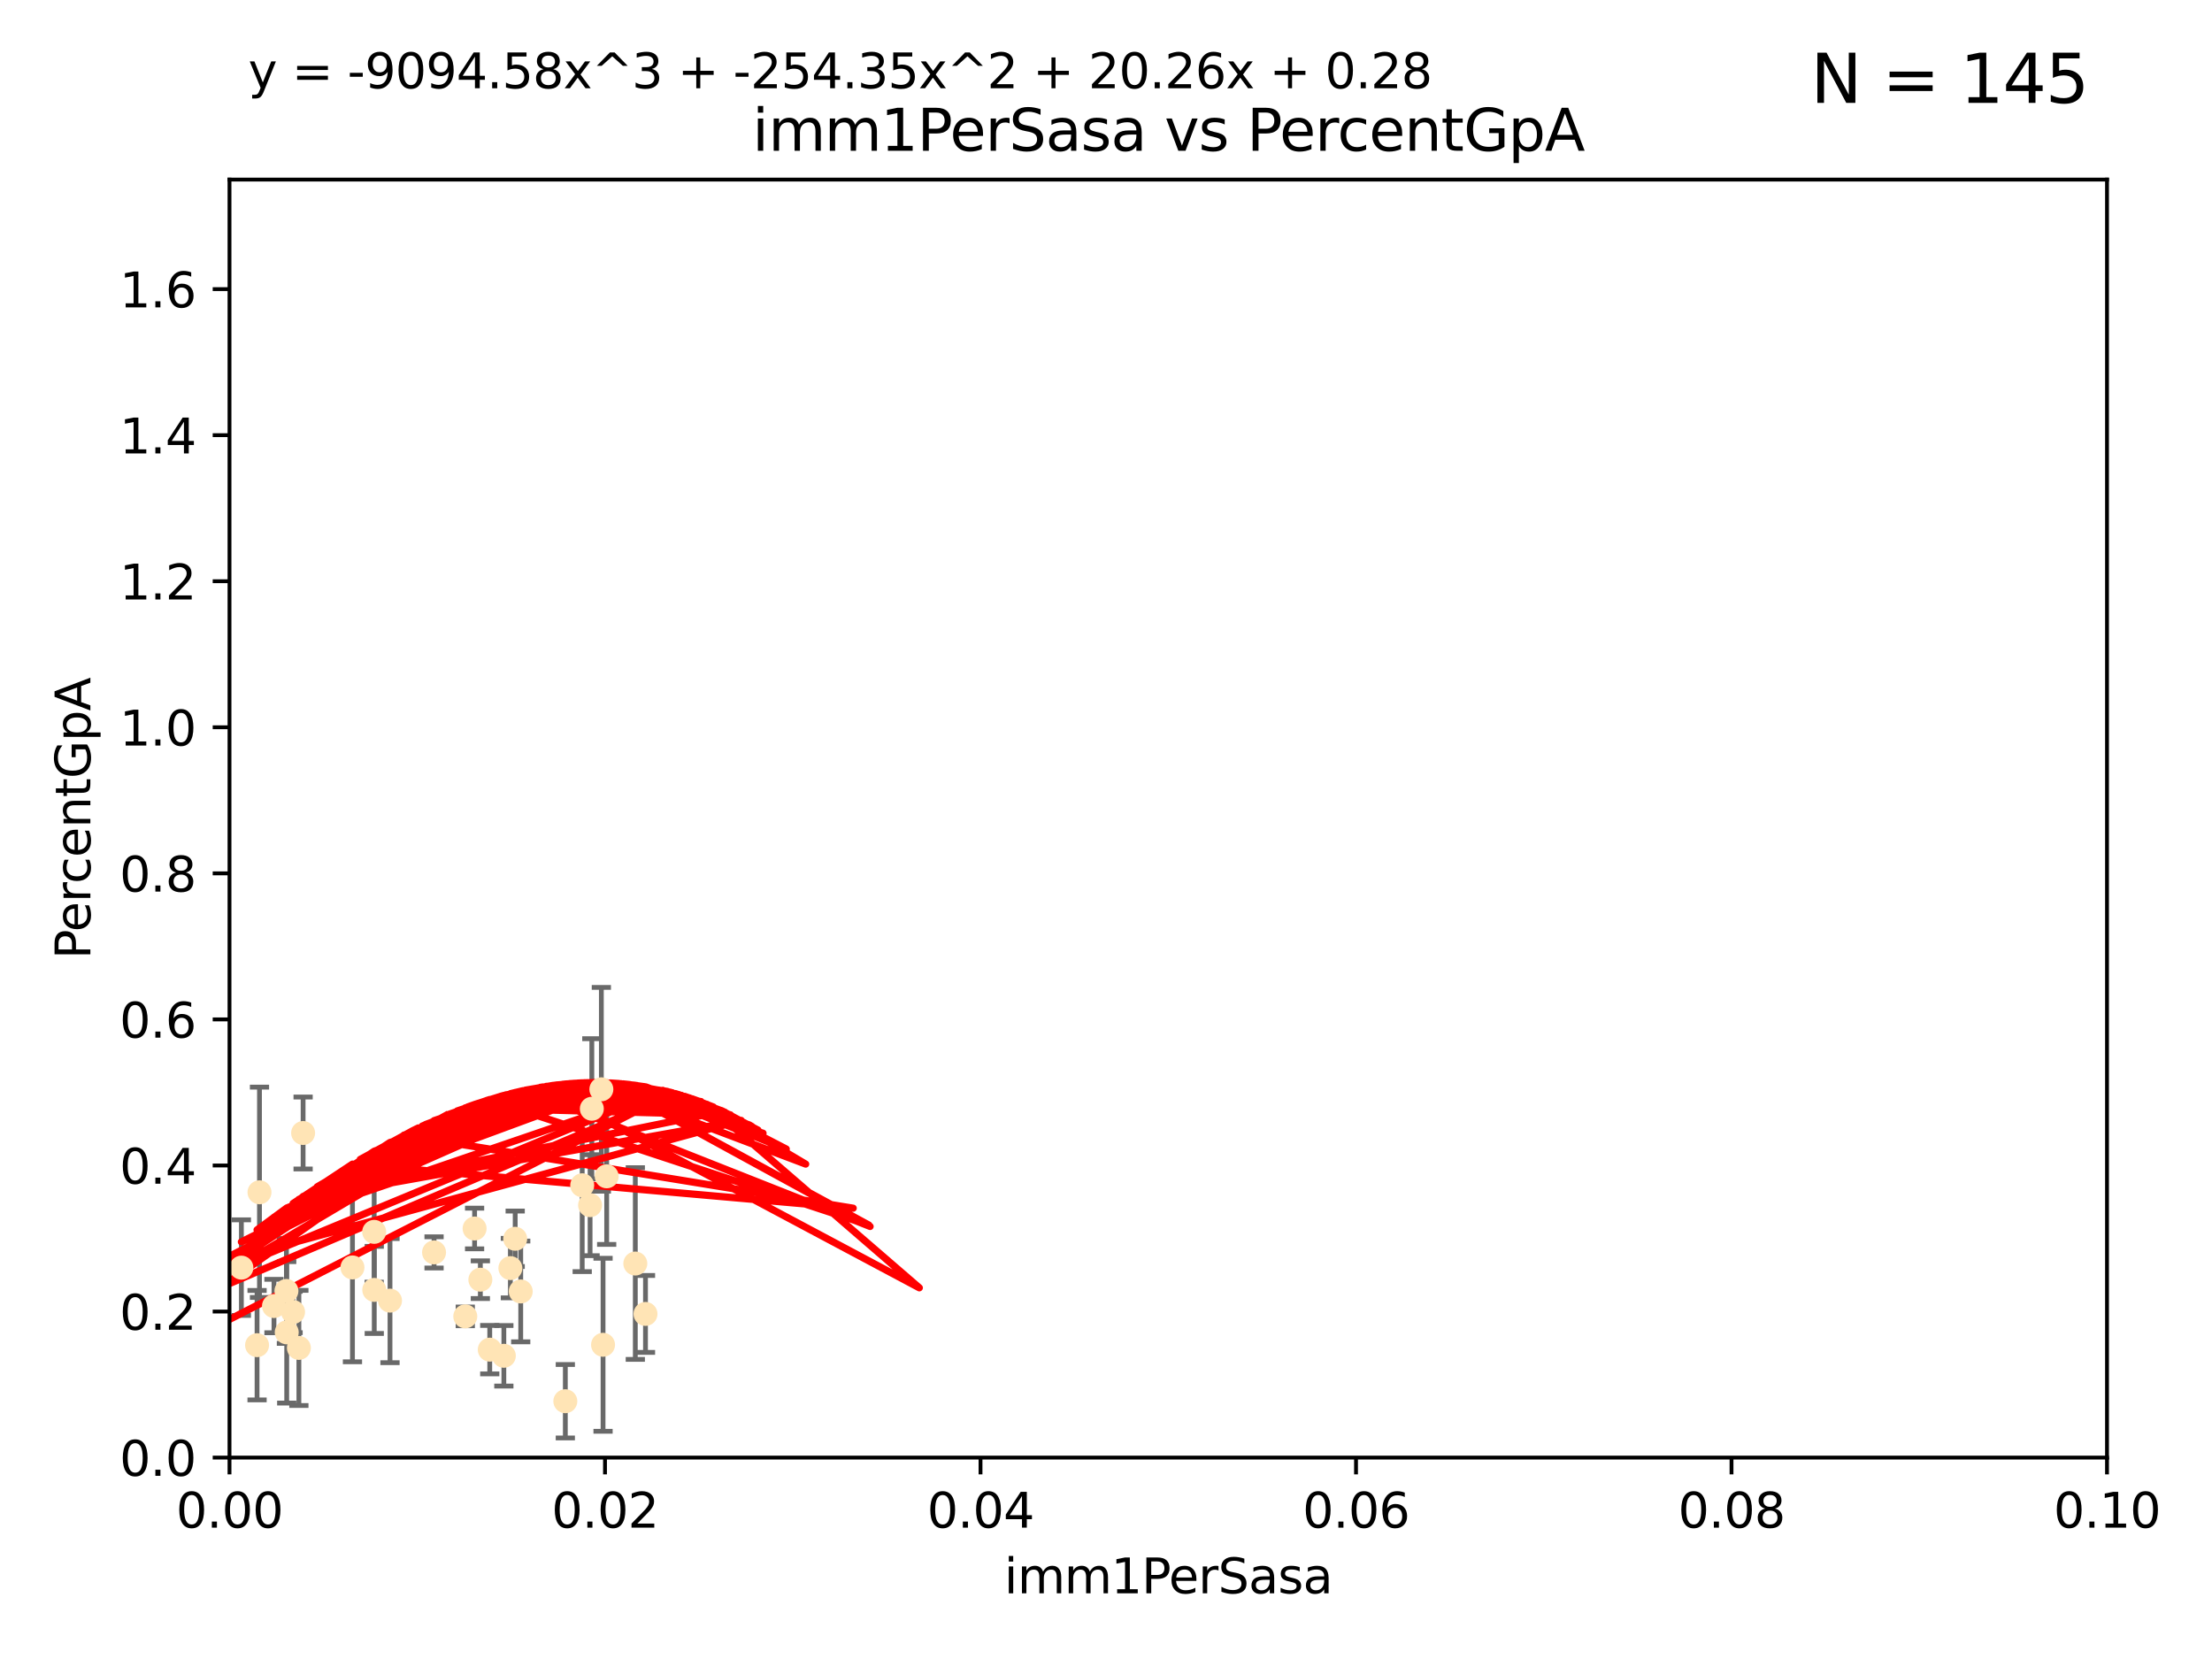 <?xml version="1.0" encoding="utf-8" standalone="no"?>
<!DOCTYPE svg PUBLIC "-//W3C//DTD SVG 1.1//EN"
  "http://www.w3.org/Graphics/SVG/1.1/DTD/svg11.dtd">
<svg xmlns:xlink="http://www.w3.org/1999/xlink" width="460.8pt" height="345.6pt" viewBox="0 0 460.8 345.6" xmlns="http://www.w3.org/2000/svg" version="1.1">
 <defs>
  <style type="text/css">*{stroke-linejoin: round; stroke-linecap: butt}</style>
 </defs>
 <g id="figure_1">
  <g id="patch_1">
   <path d="M 0 345.6 
L 460.8 345.6 
L 460.8 0 
L 0 0 
z
" style="fill: #ffffff"/>
  </g>
  <g id="axes_1">
   <g id="patch_2">
    <path d="M 47.81 303.64 
L 438.93 303.64 
L 438.93 37.411 
L 47.81 37.411 
z
" style="fill: #ffffff"/>
   </g>
   <g id="PathCollection_1">
    <defs>
     <path id="me48c300017" d="M 0 1.118 
C 0.297 1.118 0.581 1 0.791 0.791 
C 1 0.581 1.118 0.297 1.118 0 
C 1.118 -0.297 1 -0.581 0.791 -0.791 
C 0.581 -1 0.297 -1.118 0 -1.118 
C -0.297 -1.118 -0.581 -1 -0.791 -0.791 
C -1 -0.581 -1.118 -0.297 -1.118 0 
C -1.118 0.297 -1 0.581 -0.791 0.791 
C -0.581 1 -0.297 1.118 0 1.118 
z
" style="stroke: #ffe4b5"/>
    </defs>
    <g clip-path="url(#p088d956b68)">
     <use xlink:href="#me48c300017" x="63.143" y="236.024" style="fill: #ffe4b5; stroke: #ffe4b5"/>
     <use xlink:href="#me48c300017" x="57.074" y="272.073" style="fill: #ffe4b5; stroke: #ffe4b5"/>
     <use xlink:href="#me48c300017" x="29.764" y="278.454" style="fill: #ffe4b5; stroke: #ffe4b5"/>
     <use xlink:href="#me48c300017" x="44.13" y="266.121" style="fill: #ffe4b5; stroke: #ffe4b5"/>
     <use xlink:href="#me48c300017" x="77.949" y="256.619" style="fill: #ffe4b5; stroke: #ffe4b5"/>
     <use xlink:href="#me48c300017" x="54.055" y="248.374" style="fill: #ffe4b5; stroke: #ffe4b5"/>
     <use xlink:href="#me48c300017" x="38.09" y="266.966" style="fill: #ffe4b5; stroke: #ffe4b5"/>
     <use xlink:href="#me48c300017" x="44.284" y="245.794" style="fill: #ffe4b5; stroke: #ffe4b5"/>
     <use xlink:href="#me48c300017" x="62.264" y="280.798" style="fill: #ffe4b5; stroke: #ffe4b5"/>
     <use xlink:href="#me48c300017" x="81.245" y="270.942" style="fill: #ffe4b5; stroke: #ffe4b5"/>
     <use xlink:href="#me48c300017" x="53.551" y="280.225" style="fill: #ffe4b5; stroke: #ffe4b5"/>
     <use xlink:href="#me48c300017" x="59.667" y="268.929" style="fill: #ffe4b5; stroke: #ffe4b5"/>
     <use xlink:href="#me48c300017" x="59.729" y="277.551" style="fill: #ffe4b5; stroke: #ffe4b5"/>
     <use xlink:href="#me48c300017" x="126.382" y="245.048" style="fill: #ffe4b5; stroke: #ffe4b5"/>
     <use xlink:href="#me48c300017" x="50.283" y="264.074" style="fill: #ffe4b5; stroke: #ffe4b5"/>
     <use xlink:href="#me48c300017" x="123.288" y="230.974" style="fill: #ffe4b5; stroke: #ffe4b5"/>
     <use xlink:href="#me48c300017" x="125.273" y="226.92" style="fill: #ffe4b5; stroke: #ffe4b5"/>
     <use xlink:href="#me48c300017" x="61.052" y="273.317" style="fill: #ffe4b5; stroke: #ffe4b5"/>
     <use xlink:href="#me48c300017" x="73.424" y="264.031" style="fill: #ffe4b5; stroke: #ffe4b5"/>
     <use xlink:href="#me48c300017" x="6.152" y="290.323" style="fill: #ffe4b5; stroke: #ffe4b5"/>
     <use xlink:href="#me48c300017" x="102.025" y="281.157" style="fill: #ffe4b5; stroke: #ffe4b5"/>
     <use xlink:href="#me48c300017" x="100.066" y="266.582" style="fill: #ffe4b5; stroke: #ffe4b5"/>
     <use xlink:href="#me48c300017" x="108.477" y="269.032" style="fill: #ffe4b5; stroke: #ffe4b5"/>
     <use xlink:href="#me48c300017" x="77.966" y="268.709" style="fill: #ffe4b5; stroke: #ffe4b5"/>
     <use xlink:href="#me48c300017" x="106.321" y="264.173" style="fill: #ffe4b5; stroke: #ffe4b5"/>
     <use xlink:href="#me48c300017" x="90.421" y="260.898" style="fill: #ffe4b5; stroke: #ffe4b5"/>
     <use xlink:href="#me48c300017" x="107.324" y="258.061" style="fill: #ffe4b5; stroke: #ffe4b5"/>
     <use xlink:href="#me48c300017" x="117.768" y="291.9" style="fill: #ffe4b5; stroke: #ffe4b5"/>
     <use xlink:href="#me48c300017" x="98.867" y="255.921" style="fill: #ffe4b5; stroke: #ffe4b5"/>
     <use xlink:href="#me48c300017" x="30.855" y="275.649" style="fill: #ffe4b5; stroke: #ffe4b5"/>
     <use xlink:href="#me48c300017" x="134.467" y="273.715" style="fill: #ffe4b5; stroke: #ffe4b5"/>
     <use xlink:href="#me48c300017" x="125.626" y="280.144" style="fill: #ffe4b5; stroke: #ffe4b5"/>
     <use xlink:href="#me48c300017" x="132.347" y="263.219" style="fill: #ffe4b5; stroke: #ffe4b5"/>
     <use xlink:href="#me48c300017" x="121.286" y="246.911" style="fill: #ffe4b5; stroke: #ffe4b5"/>
     <use xlink:href="#me48c300017" x="96.925" y="274.226" style="fill: #ffe4b5; stroke: #ffe4b5"/>
     <use xlink:href="#me48c300017" x="122.927" y="251.06" style="fill: #ffe4b5; stroke: #ffe4b5"/>
     <use xlink:href="#me48c300017" x="104.961" y="282.435" style="fill: #ffe4b5; stroke: #ffe4b5"/>
    </g>
   </g>
   <g id="matplotlib.axis_1">
    <g id="xtick_1">
     <g id="line2d_1">
      <defs>
       <path id="m7753edf4f0" d="M 0 0 
L 0 3.5 
" style="stroke: #000000; stroke-width: 0.8"/>
      </defs>
      <g>
       <use xlink:href="#m7753edf4f0" x="47.81" y="303.64" style="stroke: #000000; stroke-width: 0.8"/>
      </g>
     </g>
     <g id="text_1">
      <!-- 0.00 -->
      <g transform="translate(36.677 318.238)scale(0.1 -0.1)">
       <defs>
        <path id="DejaVuSans-30" d="M 2034 4250 
Q 1547 4250 1301 3770 
Q 1056 3291 1056 2328 
Q 1056 1369 1301 889 
Q 1547 409 2034 409 
Q 2525 409 2770 889 
Q 3016 1369 3016 2328 
Q 3016 3291 2770 3770 
Q 2525 4250 2034 4250 
z
M 2034 4750 
Q 2819 4750 3233 4129 
Q 3647 3509 3647 2328 
Q 3647 1150 3233 529 
Q 2819 -91 2034 -91 
Q 1250 -91 836 529 
Q 422 1150 422 2328 
Q 422 3509 836 4129 
Q 1250 4750 2034 4750 
z
" transform="scale(0.016)"/>
        <path id="DejaVuSans-2e" d="M 684 794 
L 1344 794 
L 1344 0 
L 684 0 
L 684 794 
z
" transform="scale(0.016)"/>
       </defs>
       <use xlink:href="#DejaVuSans-30"/>
       <use xlink:href="#DejaVuSans-2e" x="63.623"/>
       <use xlink:href="#DejaVuSans-30" x="95.41"/>
       <use xlink:href="#DejaVuSans-30" x="159.033"/>
      </g>
     </g>
    </g>
    <g id="xtick_2">
     <g id="line2d_2">
      <g>
       <use xlink:href="#m7753edf4f0" x="126.034" y="303.64" style="stroke: #000000; stroke-width: 0.8"/>
      </g>
     </g>
     <g id="text_2">
      <!-- 0.02 -->
      <g transform="translate(114.901 318.238)scale(0.1 -0.1)">
       <defs>
        <path id="DejaVuSans-32" d="M 1228 531 
L 3431 531 
L 3431 0 
L 469 0 
L 469 531 
Q 828 903 1448 1529 
Q 2069 2156 2228 2338 
Q 2531 2678 2651 2914 
Q 2772 3150 2772 3378 
Q 2772 3750 2511 3984 
Q 2250 4219 1831 4219 
Q 1534 4219 1204 4116 
Q 875 4013 500 3803 
L 500 4441 
Q 881 4594 1212 4672 
Q 1544 4750 1819 4750 
Q 2544 4750 2975 4387 
Q 3406 4025 3406 3419 
Q 3406 3131 3298 2873 
Q 3191 2616 2906 2266 
Q 2828 2175 2409 1742 
Q 1991 1309 1228 531 
z
" transform="scale(0.016)"/>
       </defs>
       <use xlink:href="#DejaVuSans-30"/>
       <use xlink:href="#DejaVuSans-2e" x="63.623"/>
       <use xlink:href="#DejaVuSans-30" x="95.41"/>
       <use xlink:href="#DejaVuSans-32" x="159.033"/>
      </g>
     </g>
    </g>
    <g id="xtick_3">
     <g id="line2d_3">
      <g>
       <use xlink:href="#m7753edf4f0" x="204.258" y="303.64" style="stroke: #000000; stroke-width: 0.8"/>
      </g>
     </g>
     <g id="text_3">
      <!-- 0.04 -->
      <g transform="translate(193.125 318.238)scale(0.1 -0.1)">
       <defs>
        <path id="DejaVuSans-34" d="M 2419 4116 
L 825 1625 
L 2419 1625 
L 2419 4116 
z
M 2253 4666 
L 3047 4666 
L 3047 1625 
L 3713 1625 
L 3713 1100 
L 3047 1100 
L 3047 0 
L 2419 0 
L 2419 1100 
L 313 1100 
L 313 1709 
L 2253 4666 
z
" transform="scale(0.016)"/>
       </defs>
       <use xlink:href="#DejaVuSans-30"/>
       <use xlink:href="#DejaVuSans-2e" x="63.623"/>
       <use xlink:href="#DejaVuSans-30" x="95.41"/>
       <use xlink:href="#DejaVuSans-34" x="159.033"/>
      </g>
     </g>
    </g>
    <g id="xtick_4">
     <g id="line2d_4">
      <g>
       <use xlink:href="#m7753edf4f0" x="282.482" y="303.64" style="stroke: #000000; stroke-width: 0.8"/>
      </g>
     </g>
     <g id="text_4">
      <!-- 0.06 -->
      <g transform="translate(271.349 318.238)scale(0.1 -0.1)">
       <defs>
        <path id="DejaVuSans-36" d="M 2113 2584 
Q 1688 2584 1439 2293 
Q 1191 2003 1191 1497 
Q 1191 994 1439 701 
Q 1688 409 2113 409 
Q 2538 409 2786 701 
Q 3034 994 3034 1497 
Q 3034 2003 2786 2293 
Q 2538 2584 2113 2584 
z
M 3366 4563 
L 3366 3988 
Q 3128 4100 2886 4159 
Q 2644 4219 2406 4219 
Q 1781 4219 1451 3797 
Q 1122 3375 1075 2522 
Q 1259 2794 1537 2939 
Q 1816 3084 2150 3084 
Q 2853 3084 3261 2657 
Q 3669 2231 3669 1497 
Q 3669 778 3244 343 
Q 2819 -91 2113 -91 
Q 1303 -91 875 529 
Q 447 1150 447 2328 
Q 447 3434 972 4092 
Q 1497 4750 2381 4750 
Q 2619 4750 2861 4703 
Q 3103 4656 3366 4563 
z
" transform="scale(0.016)"/>
       </defs>
       <use xlink:href="#DejaVuSans-30"/>
       <use xlink:href="#DejaVuSans-2e" x="63.623"/>
       <use xlink:href="#DejaVuSans-30" x="95.41"/>
       <use xlink:href="#DejaVuSans-36" x="159.033"/>
      </g>
     </g>
    </g>
    <g id="xtick_5">
     <g id="line2d_5">
      <g>
       <use xlink:href="#m7753edf4f0" x="360.706" y="303.64" style="stroke: #000000; stroke-width: 0.8"/>
      </g>
     </g>
     <g id="text_5">
      <!-- 0.08 -->
      <g transform="translate(349.573 318.238)scale(0.1 -0.1)">
       <defs>
        <path id="DejaVuSans-38" d="M 2034 2216 
Q 1584 2216 1326 1975 
Q 1069 1734 1069 1313 
Q 1069 891 1326 650 
Q 1584 409 2034 409 
Q 2484 409 2743 651 
Q 3003 894 3003 1313 
Q 3003 1734 2745 1975 
Q 2488 2216 2034 2216 
z
M 1403 2484 
Q 997 2584 770 2862 
Q 544 3141 544 3541 
Q 544 4100 942 4425 
Q 1341 4750 2034 4750 
Q 2731 4750 3128 4425 
Q 3525 4100 3525 3541 
Q 3525 3141 3298 2862 
Q 3072 2584 2669 2484 
Q 3125 2378 3379 2068 
Q 3634 1759 3634 1313 
Q 3634 634 3220 271 
Q 2806 -91 2034 -91 
Q 1263 -91 848 271 
Q 434 634 434 1313 
Q 434 1759 690 2068 
Q 947 2378 1403 2484 
z
M 1172 3481 
Q 1172 3119 1398 2916 
Q 1625 2713 2034 2713 
Q 2441 2713 2670 2916 
Q 2900 3119 2900 3481 
Q 2900 3844 2670 4047 
Q 2441 4250 2034 4250 
Q 1625 4250 1398 4047 
Q 1172 3844 1172 3481 
z
" transform="scale(0.016)"/>
       </defs>
       <use xlink:href="#DejaVuSans-30"/>
       <use xlink:href="#DejaVuSans-2e" x="63.623"/>
       <use xlink:href="#DejaVuSans-30" x="95.41"/>
       <use xlink:href="#DejaVuSans-38" x="159.033"/>
      </g>
     </g>
    </g>
    <g id="xtick_6">
     <g id="line2d_6">
      <g>
       <use xlink:href="#m7753edf4f0" x="438.93" y="303.64" style="stroke: #000000; stroke-width: 0.8"/>
      </g>
     </g>
     <g id="text_6">
      <!-- 0.10 -->
      <g transform="translate(427.797 318.238)scale(0.1 -0.1)">
       <defs>
        <path id="DejaVuSans-31" d="M 794 531 
L 1825 531 
L 1825 4091 
L 703 3866 
L 703 4441 
L 1819 4666 
L 2450 4666 
L 2450 531 
L 3481 531 
L 3481 0 
L 794 0 
L 794 531 
z
" transform="scale(0.016)"/>
       </defs>
       <use xlink:href="#DejaVuSans-30"/>
       <use xlink:href="#DejaVuSans-2e" x="63.623"/>
       <use xlink:href="#DejaVuSans-31" x="95.41"/>
       <use xlink:href="#DejaVuSans-30" x="159.033"/>
      </g>
     </g>
    </g>
    <g id="text_7">
     <!-- imm1PerSasa -->
     <g transform="translate(209.186 331.917)scale(0.1 -0.1)">
      <defs>
       <path id="DejaVuSans-69" d="M 603 3500 
L 1178 3500 
L 1178 0 
L 603 0 
L 603 3500 
z
M 603 4863 
L 1178 4863 
L 1178 4134 
L 603 4134 
L 603 4863 
z
" transform="scale(0.016)"/>
       <path id="DejaVuSans-6d" d="M 3328 2828 
Q 3544 3216 3844 3400 
Q 4144 3584 4550 3584 
Q 5097 3584 5394 3201 
Q 5691 2819 5691 2113 
L 5691 0 
L 5113 0 
L 5113 2094 
Q 5113 2597 4934 2840 
Q 4756 3084 4391 3084 
Q 3944 3084 3684 2787 
Q 3425 2491 3425 1978 
L 3425 0 
L 2847 0 
L 2847 2094 
Q 2847 2600 2669 2842 
Q 2491 3084 2119 3084 
Q 1678 3084 1418 2786 
Q 1159 2488 1159 1978 
L 1159 0 
L 581 0 
L 581 3500 
L 1159 3500 
L 1159 2956 
Q 1356 3278 1631 3431 
Q 1906 3584 2284 3584 
Q 2666 3584 2933 3390 
Q 3200 3197 3328 2828 
z
" transform="scale(0.016)"/>
       <path id="DejaVuSans-50" d="M 1259 4147 
L 1259 2394 
L 2053 2394 
Q 2494 2394 2734 2622 
Q 2975 2850 2975 3272 
Q 2975 3691 2734 3919 
Q 2494 4147 2053 4147 
L 1259 4147 
z
M 628 4666 
L 2053 4666 
Q 2838 4666 3239 4311 
Q 3641 3956 3641 3272 
Q 3641 2581 3239 2228 
Q 2838 1875 2053 1875 
L 1259 1875 
L 1259 0 
L 628 0 
L 628 4666 
z
" transform="scale(0.016)"/>
       <path id="DejaVuSans-65" d="M 3597 1894 
L 3597 1613 
L 953 1613 
Q 991 1019 1311 708 
Q 1631 397 2203 397 
Q 2534 397 2845 478 
Q 3156 559 3463 722 
L 3463 178 
Q 3153 47 2828 -22 
Q 2503 -91 2169 -91 
Q 1331 -91 842 396 
Q 353 884 353 1716 
Q 353 2575 817 3079 
Q 1281 3584 2069 3584 
Q 2775 3584 3186 3129 
Q 3597 2675 3597 1894 
z
M 3022 2063 
Q 3016 2534 2758 2815 
Q 2500 3097 2075 3097 
Q 1594 3097 1305 2825 
Q 1016 2553 972 2059 
L 3022 2063 
z
" transform="scale(0.016)"/>
       <path id="DejaVuSans-72" d="M 2631 2963 
Q 2534 3019 2420 3045 
Q 2306 3072 2169 3072 
Q 1681 3072 1420 2755 
Q 1159 2438 1159 1844 
L 1159 0 
L 581 0 
L 581 3500 
L 1159 3500 
L 1159 2956 
Q 1341 3275 1631 3429 
Q 1922 3584 2338 3584 
Q 2397 3584 2469 3576 
Q 2541 3569 2628 3553 
L 2631 2963 
z
" transform="scale(0.016)"/>
       <path id="DejaVuSans-53" d="M 3425 4513 
L 3425 3897 
Q 3066 4069 2747 4153 
Q 2428 4238 2131 4238 
Q 1616 4238 1336 4038 
Q 1056 3838 1056 3469 
Q 1056 3159 1242 3001 
Q 1428 2844 1947 2747 
L 2328 2669 
Q 3034 2534 3370 2195 
Q 3706 1856 3706 1288 
Q 3706 609 3251 259 
Q 2797 -91 1919 -91 
Q 1588 -91 1214 -16 
Q 841 59 441 206 
L 441 856 
Q 825 641 1194 531 
Q 1563 422 1919 422 
Q 2459 422 2753 634 
Q 3047 847 3047 1241 
Q 3047 1584 2836 1778 
Q 2625 1972 2144 2069 
L 1759 2144 
Q 1053 2284 737 2584 
Q 422 2884 422 3419 
Q 422 4038 858 4394 
Q 1294 4750 2059 4750 
Q 2388 4750 2728 4690 
Q 3069 4631 3425 4513 
z
" transform="scale(0.016)"/>
       <path id="DejaVuSans-61" d="M 2194 1759 
Q 1497 1759 1228 1600 
Q 959 1441 959 1056 
Q 959 750 1161 570 
Q 1363 391 1709 391 
Q 2188 391 2477 730 
Q 2766 1069 2766 1631 
L 2766 1759 
L 2194 1759 
z
M 3341 1997 
L 3341 0 
L 2766 0 
L 2766 531 
Q 2569 213 2275 61 
Q 1981 -91 1556 -91 
Q 1019 -91 701 211 
Q 384 513 384 1019 
Q 384 1609 779 1909 
Q 1175 2209 1959 2209 
L 2766 2209 
L 2766 2266 
Q 2766 2663 2505 2880 
Q 2244 3097 1772 3097 
Q 1472 3097 1187 3025 
Q 903 2953 641 2809 
L 641 3341 
Q 956 3463 1253 3523 
Q 1550 3584 1831 3584 
Q 2591 3584 2966 3190 
Q 3341 2797 3341 1997 
z
" transform="scale(0.016)"/>
       <path id="DejaVuSans-73" d="M 2834 3397 
L 2834 2853 
Q 2591 2978 2328 3040 
Q 2066 3103 1784 3103 
Q 1356 3103 1142 2972 
Q 928 2841 928 2578 
Q 928 2378 1081 2264 
Q 1234 2150 1697 2047 
L 1894 2003 
Q 2506 1872 2764 1633 
Q 3022 1394 3022 966 
Q 3022 478 2636 193 
Q 2250 -91 1575 -91 
Q 1294 -91 989 -36 
Q 684 19 347 128 
L 347 722 
Q 666 556 975 473 
Q 1284 391 1588 391 
Q 1994 391 2212 530 
Q 2431 669 2431 922 
Q 2431 1156 2273 1281 
Q 2116 1406 1581 1522 
L 1381 1569 
Q 847 1681 609 1914 
Q 372 2147 372 2553 
Q 372 3047 722 3315 
Q 1072 3584 1716 3584 
Q 2034 3584 2315 3537 
Q 2597 3491 2834 3397 
z
" transform="scale(0.016)"/>
      </defs>
      <use xlink:href="#DejaVuSans-69"/>
      <use xlink:href="#DejaVuSans-6d" x="27.783"/>
      <use xlink:href="#DejaVuSans-6d" x="125.195"/>
      <use xlink:href="#DejaVuSans-31" x="222.607"/>
      <use xlink:href="#DejaVuSans-50" x="286.23"/>
      <use xlink:href="#DejaVuSans-65" x="342.908"/>
      <use xlink:href="#DejaVuSans-72" x="404.432"/>
      <use xlink:href="#DejaVuSans-53" x="445.545"/>
      <use xlink:href="#DejaVuSans-61" x="509.021"/>
      <use xlink:href="#DejaVuSans-73" x="570.301"/>
      <use xlink:href="#DejaVuSans-61" x="622.4"/>
     </g>
    </g>
   </g>
   <g id="matplotlib.axis_2">
    <g id="ytick_1">
     <g id="line2d_7">
      <defs>
       <path id="mea78548b4a" d="M 0 0 
L -3.5 0 
" style="stroke: #000000; stroke-width: 0.8"/>
      </defs>
      <g>
       <use xlink:href="#mea78548b4a" x="47.81" y="303.64" style="stroke: #000000; stroke-width: 0.8"/>
      </g>
     </g>
     <g id="text_8">
      <!-- 0.0 -->
      <g transform="translate(24.907 307.439)scale(0.1 -0.1)">
       <use xlink:href="#DejaVuSans-30"/>
       <use xlink:href="#DejaVuSans-2e" x="63.623"/>
       <use xlink:href="#DejaVuSans-30" x="95.41"/>
      </g>
     </g>
    </g>
    <g id="ytick_2">
     <g id="line2d_8">
      <g>
       <use xlink:href="#mea78548b4a" x="47.81" y="273.214" style="stroke: #000000; stroke-width: 0.8"/>
      </g>
     </g>
     <g id="text_9">
      <!-- 0.2 -->
      <g transform="translate(24.907 277.013)scale(0.1 -0.1)">
       <use xlink:href="#DejaVuSans-30"/>
       <use xlink:href="#DejaVuSans-2e" x="63.623"/>
       <use xlink:href="#DejaVuSans-32" x="95.41"/>
      </g>
     </g>
    </g>
    <g id="ytick_3">
     <g id="line2d_9">
      <g>
       <use xlink:href="#mea78548b4a" x="47.81" y="242.788" style="stroke: #000000; stroke-width: 0.8"/>
      </g>
     </g>
     <g id="text_10">
      <!-- 0.4 -->
      <g transform="translate(24.907 246.587)scale(0.1 -0.1)">
       <use xlink:href="#DejaVuSans-30"/>
       <use xlink:href="#DejaVuSans-2e" x="63.623"/>
       <use xlink:href="#DejaVuSans-34" x="95.41"/>
      </g>
     </g>
    </g>
    <g id="ytick_4">
     <g id="line2d_10">
      <g>
       <use xlink:href="#mea78548b4a" x="47.81" y="212.362" style="stroke: #000000; stroke-width: 0.8"/>
      </g>
     </g>
     <g id="text_11">
      <!-- 0.6 -->
      <g transform="translate(24.907 216.161)scale(0.1 -0.1)">
       <use xlink:href="#DejaVuSans-30"/>
       <use xlink:href="#DejaVuSans-2e" x="63.623"/>
       <use xlink:href="#DejaVuSans-36" x="95.41"/>
      </g>
     </g>
    </g>
    <g id="ytick_5">
     <g id="line2d_11">
      <g>
       <use xlink:href="#mea78548b4a" x="47.81" y="181.935" style="stroke: #000000; stroke-width: 0.8"/>
      </g>
     </g>
     <g id="text_12">
      <!-- 0.8 -->
      <g transform="translate(24.907 185.735)scale(0.1 -0.1)">
       <use xlink:href="#DejaVuSans-30"/>
       <use xlink:href="#DejaVuSans-2e" x="63.623"/>
       <use xlink:href="#DejaVuSans-38" x="95.41"/>
      </g>
     </g>
    </g>
    <g id="ytick_6">
     <g id="line2d_12">
      <g>
       <use xlink:href="#mea78548b4a" x="47.81" y="151.509" style="stroke: #000000; stroke-width: 0.8"/>
      </g>
     </g>
     <g id="text_13">
      <!-- 1.0 -->
      <g transform="translate(24.907 155.308)scale(0.1 -0.1)">
       <use xlink:href="#DejaVuSans-31"/>
       <use xlink:href="#DejaVuSans-2e" x="63.623"/>
       <use xlink:href="#DejaVuSans-30" x="95.41"/>
      </g>
     </g>
    </g>
    <g id="ytick_7">
     <g id="line2d_13">
      <g>
       <use xlink:href="#mea78548b4a" x="47.81" y="121.083" style="stroke: #000000; stroke-width: 0.8"/>
      </g>
     </g>
     <g id="text_14">
      <!-- 1.2 -->
      <g transform="translate(24.907 124.882)scale(0.1 -0.1)">
       <use xlink:href="#DejaVuSans-31"/>
       <use xlink:href="#DejaVuSans-2e" x="63.623"/>
       <use xlink:href="#DejaVuSans-32" x="95.41"/>
      </g>
     </g>
    </g>
    <g id="ytick_8">
     <g id="line2d_14">
      <g>
       <use xlink:href="#mea78548b4a" x="47.81" y="90.657" style="stroke: #000000; stroke-width: 0.8"/>
      </g>
     </g>
     <g id="text_15">
      <!-- 1.4 -->
      <g transform="translate(24.907 94.456)scale(0.1 -0.1)">
       <use xlink:href="#DejaVuSans-31"/>
       <use xlink:href="#DejaVuSans-2e" x="63.623"/>
       <use xlink:href="#DejaVuSans-34" x="95.41"/>
      </g>
     </g>
    </g>
    <g id="ytick_9">
     <g id="line2d_15">
      <g>
       <use xlink:href="#mea78548b4a" x="47.81" y="60.231" style="stroke: #000000; stroke-width: 0.8"/>
      </g>
     </g>
     <g id="text_16">
      <!-- 1.6 -->
      <g transform="translate(24.907 64.03)scale(0.1 -0.1)">
       <use xlink:href="#DejaVuSans-31"/>
       <use xlink:href="#DejaVuSans-2e" x="63.623"/>
       <use xlink:href="#DejaVuSans-36" x="95.41"/>
      </g>
     </g>
    </g>
    <g id="text_17">
     <!-- PercentGpA -->
     <g transform="translate(18.827 199.802)rotate(-90)scale(0.1 -0.1)">
      <defs>
       <path id="DejaVuSans-63" d="M 3122 3366 
L 3122 2828 
Q 2878 2963 2633 3030 
Q 2388 3097 2138 3097 
Q 1578 3097 1268 2742 
Q 959 2388 959 1747 
Q 959 1106 1268 751 
Q 1578 397 2138 397 
Q 2388 397 2633 464 
Q 2878 531 3122 666 
L 3122 134 
Q 2881 22 2623 -34 
Q 2366 -91 2075 -91 
Q 1284 -91 818 406 
Q 353 903 353 1747 
Q 353 2603 823 3093 
Q 1294 3584 2113 3584 
Q 2378 3584 2631 3529 
Q 2884 3475 3122 3366 
z
" transform="scale(0.016)"/>
       <path id="DejaVuSans-6e" d="M 3513 2113 
L 3513 0 
L 2938 0 
L 2938 2094 
Q 2938 2591 2744 2837 
Q 2550 3084 2163 3084 
Q 1697 3084 1428 2787 
Q 1159 2491 1159 1978 
L 1159 0 
L 581 0 
L 581 3500 
L 1159 3500 
L 1159 2956 
Q 1366 3272 1645 3428 
Q 1925 3584 2291 3584 
Q 2894 3584 3203 3211 
Q 3513 2838 3513 2113 
z
" transform="scale(0.016)"/>
       <path id="DejaVuSans-74" d="M 1172 4494 
L 1172 3500 
L 2356 3500 
L 2356 3053 
L 1172 3053 
L 1172 1153 
Q 1172 725 1289 603 
Q 1406 481 1766 481 
L 2356 481 
L 2356 0 
L 1766 0 
Q 1100 0 847 248 
Q 594 497 594 1153 
L 594 3053 
L 172 3053 
L 172 3500 
L 594 3500 
L 594 4494 
L 1172 4494 
z
" transform="scale(0.016)"/>
       <path id="DejaVuSans-47" d="M 3809 666 
L 3809 1919 
L 2778 1919 
L 2778 2438 
L 4434 2438 
L 4434 434 
Q 4069 175 3628 42 
Q 3188 -91 2688 -91 
Q 1594 -91 976 548 
Q 359 1188 359 2328 
Q 359 3472 976 4111 
Q 1594 4750 2688 4750 
Q 3144 4750 3555 4637 
Q 3966 4525 4313 4306 
L 4313 3634 
Q 3963 3931 3569 4081 
Q 3175 4231 2741 4231 
Q 1884 4231 1454 3753 
Q 1025 3275 1025 2328 
Q 1025 1384 1454 906 
Q 1884 428 2741 428 
Q 3075 428 3337 486 
Q 3600 544 3809 666 
z
" transform="scale(0.016)"/>
       <path id="DejaVuSans-70" d="M 1159 525 
L 1159 -1331 
L 581 -1331 
L 581 3500 
L 1159 3500 
L 1159 2969 
Q 1341 3281 1617 3432 
Q 1894 3584 2278 3584 
Q 2916 3584 3314 3078 
Q 3713 2572 3713 1747 
Q 3713 922 3314 415 
Q 2916 -91 2278 -91 
Q 1894 -91 1617 61 
Q 1341 213 1159 525 
z
M 3116 1747 
Q 3116 2381 2855 2742 
Q 2594 3103 2138 3103 
Q 1681 3103 1420 2742 
Q 1159 2381 1159 1747 
Q 1159 1113 1420 752 
Q 1681 391 2138 391 
Q 2594 391 2855 752 
Q 3116 1113 3116 1747 
z
" transform="scale(0.016)"/>
       <path id="DejaVuSans-41" d="M 2188 4044 
L 1331 1722 
L 3047 1722 
L 2188 4044 
z
M 1831 4666 
L 2547 4666 
L 4325 0 
L 3669 0 
L 3244 1197 
L 1141 1197 
L 716 0 
L 50 0 
L 1831 4666 
z
" transform="scale(0.016)"/>
      </defs>
      <use xlink:href="#DejaVuSans-50"/>
      <use xlink:href="#DejaVuSans-65" x="56.678"/>
      <use xlink:href="#DejaVuSans-72" x="118.201"/>
      <use xlink:href="#DejaVuSans-63" x="157.064"/>
      <use xlink:href="#DejaVuSans-65" x="212.045"/>
      <use xlink:href="#DejaVuSans-6e" x="273.568"/>
      <use xlink:href="#DejaVuSans-74" x="336.947"/>
      <use xlink:href="#DejaVuSans-47" x="376.156"/>
      <use xlink:href="#DejaVuSans-70" x="453.646"/>
      <use xlink:href="#DejaVuSans-41" x="517.123"/>
     </g>
    </g>
   </g>
   <g id="LineCollection_1">
    <path d="M 63.143 243.516 
L 63.143 228.533 
" clip-path="url(#p088d956b68)" style="fill: none; stroke: #696969"/>
    <path d="M 57.074 277.635 
L 57.074 266.511 
" clip-path="url(#p088d956b68)" style="fill: none; stroke: #696969"/>
    <path d="M 29.764 297.045 
L 29.764 259.864 
" clip-path="url(#p088d956b68)" style="fill: none; stroke: #696969"/>
    <path d="M 44.13 279.981 
L 44.13 252.261 
" clip-path="url(#p088d956b68)" style="fill: none; stroke: #696969"/>
    <path d="M 77.949 267.094 
L 77.949 246.145 
" clip-path="url(#p088d956b68)" style="fill: none; stroke: #696969"/>
    <path d="M 54.055 270.281 
L 54.055 226.467 
" clip-path="url(#p088d956b68)" style="fill: none; stroke: #696969"/>
    <path d="M 38.09 283.841 
L 38.09 250.092 
" clip-path="url(#p088d956b68)" style="fill: none; stroke: #696969"/>
    <path d="M 44.284 260.183 
L 44.284 231.405 
" clip-path="url(#p088d956b68)" style="fill: none; stroke: #696969"/>
    <path d="M 62.264 292.789 
L 62.264 268.808 
" clip-path="url(#p088d956b68)" style="fill: none; stroke: #696969"/>
    <path d="M 81.245 283.871 
L 81.245 258.013 
" clip-path="url(#p088d956b68)" style="fill: none; stroke: #696969"/>
    <path d="M 53.551 291.627 
L 53.551 268.824 
" clip-path="url(#p088d956b68)" style="fill: none; stroke: #696969"/>
    <path d="M 59.667 279.846 
L 59.667 258.013 
" clip-path="url(#p088d956b68)" style="fill: none; stroke: #696969"/>
    <path d="M 59.729 292.284 
L 59.729 262.817 
" clip-path="url(#p088d956b68)" style="fill: none; stroke: #696969"/>
    <path d="M 126.382 259.236 
L 126.382 230.86 
" clip-path="url(#p088d956b68)" style="fill: none; stroke: #696969"/>
    <path d="M 50.283 274.032 
L 50.283 254.116 
" clip-path="url(#p088d956b68)" style="fill: none; stroke: #696969"/>
    <path d="M 123.288 245.568 
L 123.288 216.38 
" clip-path="url(#p088d956b68)" style="fill: none; stroke: #696969"/>
    <path d="M 125.273 248.148 
L 125.273 205.692 
" clip-path="url(#p088d956b68)" style="fill: none; stroke: #696969"/>
    <path d="M 61.052 277.619 
L 61.052 269.015 
" clip-path="url(#p088d956b68)" style="fill: none; stroke: #696969"/>
    <path d="M 73.424 283.684 
L 73.424 244.378 
" clip-path="url(#p088d956b68)" style="fill: none; stroke: #696969"/>
    <path d="M 6.152 297.345 
L 6.152 283.301 
" clip-path="url(#p088d956b68)" style="fill: none; stroke: #696969"/>
    <path d="M 102.025 286.202 
L 102.025 276.111 
" clip-path="url(#p088d956b68)" style="fill: none; stroke: #696969"/>
    <path d="M 100.066 270.509 
L 100.066 262.655 
" clip-path="url(#p088d956b68)" style="fill: none; stroke: #696969"/>
    <path d="M 108.477 279.528 
L 108.477 258.535 
" clip-path="url(#p088d956b68)" style="fill: none; stroke: #696969"/>
    <path d="M 77.966 277.781 
L 77.966 259.637 
" clip-path="url(#p088d956b68)" style="fill: none; stroke: #696969"/>
    <path d="M 106.321 270.37 
L 106.321 257.976 
" clip-path="url(#p088d956b68)" style="fill: none; stroke: #696969"/>
    <path d="M 90.421 264.148 
L 90.421 257.647 
" clip-path="url(#p088d956b68)" style="fill: none; stroke: #696969"/>
    <path d="M 107.324 263.837 
L 107.324 252.286 
" clip-path="url(#p088d956b68)" style="fill: none; stroke: #696969"/>
    <path d="M 117.768 299.55 
L 117.768 284.25 
" clip-path="url(#p088d956b68)" style="fill: none; stroke: #696969"/>
    <path d="M 98.867 260.159 
L 98.867 251.682 
" clip-path="url(#p088d956b68)" style="fill: none; stroke: #696969"/>
    <path d="M 30.855 281.622 
L 30.855 269.676 
" clip-path="url(#p088d956b68)" style="fill: none; stroke: #696969"/>
    <path d="M 134.467 281.728 
L 134.467 265.702 
" clip-path="url(#p088d956b68)" style="fill: none; stroke: #696969"/>
    <path d="M 125.626 298.166 
L 125.626 262.122 
" clip-path="url(#p088d956b68)" style="fill: none; stroke: #696969"/>
    <path d="M 132.347 283.184 
L 132.347 243.254 
" clip-path="url(#p088d956b68)" style="fill: none; stroke: #696969"/>
    <path d="M 121.286 264.899 
L 121.286 228.924 
" clip-path="url(#p088d956b68)" style="fill: none; stroke: #696969"/>
    <path d="M 96.925 276.177 
L 96.925 272.275 
" clip-path="url(#p088d956b68)" style="fill: none; stroke: #696969"/>
    <path d="M 122.927 261.58 
L 122.927 240.54 
" clip-path="url(#p088d956b68)" style="fill: none; stroke: #696969"/>
    <path d="M 104.961 288.743 
L 104.961 276.127 
" clip-path="url(#p088d956b68)" style="fill: none; stroke: #696969"/>
   </g>
   <g id="line2d_16">
    <defs>
     <path id="m4cacc1f764" d="M 2 0 
L -2 -0 
" style="stroke: #696969"/>
    </defs>
    <g clip-path="url(#p088d956b68)">
     <use xlink:href="#m4cacc1f764" x="63.143" y="243.516" style="fill: #696969; stroke: #696969"/>
     <use xlink:href="#m4cacc1f764" x="57.074" y="277.635" style="fill: #696969; stroke: #696969"/>
     <use xlink:href="#m4cacc1f764" x="29.764" y="297.045" style="fill: #696969; stroke: #696969"/>
     <use xlink:href="#m4cacc1f764" x="44.13" y="279.981" style="fill: #696969; stroke: #696969"/>
     <use xlink:href="#m4cacc1f764" x="77.949" y="267.094" style="fill: #696969; stroke: #696969"/>
     <use xlink:href="#m4cacc1f764" x="54.055" y="270.281" style="fill: #696969; stroke: #696969"/>
     <use xlink:href="#m4cacc1f764" x="38.09" y="283.841" style="fill: #696969; stroke: #696969"/>
     <use xlink:href="#m4cacc1f764" x="44.284" y="260.183" style="fill: #696969; stroke: #696969"/>
     <use xlink:href="#m4cacc1f764" x="62.264" y="292.789" style="fill: #696969; stroke: #696969"/>
     <use xlink:href="#m4cacc1f764" x="81.245" y="283.871" style="fill: #696969; stroke: #696969"/>
     <use xlink:href="#m4cacc1f764" x="53.551" y="291.627" style="fill: #696969; stroke: #696969"/>
     <use xlink:href="#m4cacc1f764" x="59.667" y="279.846" style="fill: #696969; stroke: #696969"/>
     <use xlink:href="#m4cacc1f764" x="59.729" y="292.284" style="fill: #696969; stroke: #696969"/>
     <use xlink:href="#m4cacc1f764" x="126.382" y="259.236" style="fill: #696969; stroke: #696969"/>
     <use xlink:href="#m4cacc1f764" x="50.283" y="274.032" style="fill: #696969; stroke: #696969"/>
     <use xlink:href="#m4cacc1f764" x="123.288" y="245.568" style="fill: #696969; stroke: #696969"/>
     <use xlink:href="#m4cacc1f764" x="125.273" y="248.148" style="fill: #696969; stroke: #696969"/>
     <use xlink:href="#m4cacc1f764" x="61.052" y="277.619" style="fill: #696969; stroke: #696969"/>
     <use xlink:href="#m4cacc1f764" x="73.424" y="283.684" style="fill: #696969; stroke: #696969"/>
     <use xlink:href="#m4cacc1f764" x="6.152" y="297.345" style="fill: #696969; stroke: #696969"/>
     <use xlink:href="#m4cacc1f764" x="102.025" y="286.202" style="fill: #696969; stroke: #696969"/>
     <use xlink:href="#m4cacc1f764" x="100.066" y="270.509" style="fill: #696969; stroke: #696969"/>
     <use xlink:href="#m4cacc1f764" x="108.477" y="279.528" style="fill: #696969; stroke: #696969"/>
     <use xlink:href="#m4cacc1f764" x="77.966" y="277.781" style="fill: #696969; stroke: #696969"/>
     <use xlink:href="#m4cacc1f764" x="106.321" y="270.37" style="fill: #696969; stroke: #696969"/>
     <use xlink:href="#m4cacc1f764" x="90.421" y="264.148" style="fill: #696969; stroke: #696969"/>
     <use xlink:href="#m4cacc1f764" x="107.324" y="263.837" style="fill: #696969; stroke: #696969"/>
     <use xlink:href="#m4cacc1f764" x="117.768" y="299.55" style="fill: #696969; stroke: #696969"/>
     <use xlink:href="#m4cacc1f764" x="98.867" y="260.159" style="fill: #696969; stroke: #696969"/>
     <use xlink:href="#m4cacc1f764" x="30.855" y="281.622" style="fill: #696969; stroke: #696969"/>
     <use xlink:href="#m4cacc1f764" x="134.467" y="281.728" style="fill: #696969; stroke: #696969"/>
     <use xlink:href="#m4cacc1f764" x="125.626" y="298.166" style="fill: #696969; stroke: #696969"/>
     <use xlink:href="#m4cacc1f764" x="132.347" y="283.184" style="fill: #696969; stroke: #696969"/>
     <use xlink:href="#m4cacc1f764" x="121.286" y="264.899" style="fill: #696969; stroke: #696969"/>
     <use xlink:href="#m4cacc1f764" x="96.925" y="276.177" style="fill: #696969; stroke: #696969"/>
     <use xlink:href="#m4cacc1f764" x="122.927" y="261.58" style="fill: #696969; stroke: #696969"/>
     <use xlink:href="#m4cacc1f764" x="104.961" y="288.743" style="fill: #696969; stroke: #696969"/>
    </g>
   </g>
   <g id="line2d_17">
    <g clip-path="url(#p088d956b68)">
     <use xlink:href="#m4cacc1f764" x="63.143" y="228.533" style="fill: #696969; stroke: #696969"/>
     <use xlink:href="#m4cacc1f764" x="57.074" y="266.511" style="fill: #696969; stroke: #696969"/>
     <use xlink:href="#m4cacc1f764" x="29.764" y="259.864" style="fill: #696969; stroke: #696969"/>
     <use xlink:href="#m4cacc1f764" x="44.13" y="252.261" style="fill: #696969; stroke: #696969"/>
     <use xlink:href="#m4cacc1f764" x="77.949" y="246.145" style="fill: #696969; stroke: #696969"/>
     <use xlink:href="#m4cacc1f764" x="54.055" y="226.467" style="fill: #696969; stroke: #696969"/>
     <use xlink:href="#m4cacc1f764" x="38.09" y="250.092" style="fill: #696969; stroke: #696969"/>
     <use xlink:href="#m4cacc1f764" x="44.284" y="231.405" style="fill: #696969; stroke: #696969"/>
     <use xlink:href="#m4cacc1f764" x="62.264" y="268.808" style="fill: #696969; stroke: #696969"/>
     <use xlink:href="#m4cacc1f764" x="81.245" y="258.013" style="fill: #696969; stroke: #696969"/>
     <use xlink:href="#m4cacc1f764" x="53.551" y="268.824" style="fill: #696969; stroke: #696969"/>
     <use xlink:href="#m4cacc1f764" x="59.667" y="258.013" style="fill: #696969; stroke: #696969"/>
     <use xlink:href="#m4cacc1f764" x="59.729" y="262.817" style="fill: #696969; stroke: #696969"/>
     <use xlink:href="#m4cacc1f764" x="126.382" y="230.86" style="fill: #696969; stroke: #696969"/>
     <use xlink:href="#m4cacc1f764" x="50.283" y="254.116" style="fill: #696969; stroke: #696969"/>
     <use xlink:href="#m4cacc1f764" x="123.288" y="216.38" style="fill: #696969; stroke: #696969"/>
     <use xlink:href="#m4cacc1f764" x="125.273" y="205.692" style="fill: #696969; stroke: #696969"/>
     <use xlink:href="#m4cacc1f764" x="61.052" y="269.015" style="fill: #696969; stroke: #696969"/>
     <use xlink:href="#m4cacc1f764" x="73.424" y="244.378" style="fill: #696969; stroke: #696969"/>
     <use xlink:href="#m4cacc1f764" x="6.152" y="283.301" style="fill: #696969; stroke: #696969"/>
     <use xlink:href="#m4cacc1f764" x="102.025" y="276.111" style="fill: #696969; stroke: #696969"/>
     <use xlink:href="#m4cacc1f764" x="100.066" y="262.655" style="fill: #696969; stroke: #696969"/>
     <use xlink:href="#m4cacc1f764" x="108.477" y="258.535" style="fill: #696969; stroke: #696969"/>
     <use xlink:href="#m4cacc1f764" x="77.966" y="259.637" style="fill: #696969; stroke: #696969"/>
     <use xlink:href="#m4cacc1f764" x="106.321" y="257.976" style="fill: #696969; stroke: #696969"/>
     <use xlink:href="#m4cacc1f764" x="90.421" y="257.647" style="fill: #696969; stroke: #696969"/>
     <use xlink:href="#m4cacc1f764" x="107.324" y="252.286" style="fill: #696969; stroke: #696969"/>
     <use xlink:href="#m4cacc1f764" x="117.768" y="284.25" style="fill: #696969; stroke: #696969"/>
     <use xlink:href="#m4cacc1f764" x="98.867" y="251.682" style="fill: #696969; stroke: #696969"/>
     <use xlink:href="#m4cacc1f764" x="30.855" y="269.676" style="fill: #696969; stroke: #696969"/>
     <use xlink:href="#m4cacc1f764" x="134.467" y="265.702" style="fill: #696969; stroke: #696969"/>
     <use xlink:href="#m4cacc1f764" x="125.626" y="262.122" style="fill: #696969; stroke: #696969"/>
     <use xlink:href="#m4cacc1f764" x="132.347" y="243.254" style="fill: #696969; stroke: #696969"/>
     <use xlink:href="#m4cacc1f764" x="121.286" y="228.924" style="fill: #696969; stroke: #696969"/>
     <use xlink:href="#m4cacc1f764" x="96.925" y="272.275" style="fill: #696969; stroke: #696969"/>
     <use xlink:href="#m4cacc1f764" x="122.927" y="240.54" style="fill: #696969; stroke: #696969"/>
     <use xlink:href="#m4cacc1f764" x="104.961" y="276.127" style="fill: #696969; stroke: #696969"/>
    </g>
   </g>
   <g id="line2d_18">
    <path d="M 92.769 232.432 
L 66.082 247.229 
L 87.143 234.971 
L 86.005 235.525 
L 75.042 241.527 
L 117.924 225.804 
L 123.297 225.526 
L 117.64 225.831 
L 121.907 225.556 
L 63.143 249.237 
L 150.581 231.486 
L 140.861 227.86 
L 120.714 225.605 
L 101.609 229.175 
L 57.074 253.576 
L 122.473 225.54 
L 118.763 225.732 
L 145.597 229.407 
L 112.589 226.502 
L 29.764 275.545 
L 44.13 263.572 
L 118.629 225.743 
L 88.664 234.25 
L 131.218 225.94 
L 129.806 225.792 
L 163.787 239.361 
L 142.623 228.387 
L 146.211 229.637 
L 104.701 228.262 
L 123.75 225.523 
L 77.949 239.824 
L 54.055 255.823 
L 138.067 227.137 
L 38.09 268.515 
L 44.284 263.448 
L 154.39 233.397 
L 62.264 249.85 
L 126.321 225.565 
L 81.245 237.989 
L 53.551 256.204 
L 59.667 251.692 
L 129.879 225.799 
L 59.729 251.647 
L 126.382 225.568 
L 115.48 226.073 
L 50.283 258.707 
L 125.32 225.536 
L 105.362 228.082 
L 123.288 225.526 
L 119.436 225.682 
L 134.198 226.362 
L 118.753 225.733 
L 125.273 225.535 
L 61.052 250.703 
L 73.424 242.507 
L 177.734 251.689 
L 84.142 236.462 
L 123.782 225.523 
L 121.738 225.561 
L 130.573 225.868 
L 140.059 227.638 
L 6.152 296.178 
L 101.316 229.267 
L 102.025 229.045 
L 97.414 230.604 
L 99.015 230.033 
L 108.477 227.315 
L 131.142 225.931 
L 77.966 239.815 
L 116.083 225.998 
L 107.321 227.584 
L 139.098 227.387 
L 106.321 227.832 
L 108.934 227.213 
L 90.421 233.449 
L 120.941 225.594 
L 107.324 227.584 
L 117.768 225.818 
L 87.966 234.577 
L 99.01 230.035 
L 104.6 228.289 
L 88.642 234.26 
L 141.966 228.184 
L 109.444 227.103 
L 129.355 225.751 
L 98.867 230.085 
L 30.855 274.612 
L 140.725 227.821 
L 117.373 225.857 
L 104.375 228.352 
L 93.31 232.206 
L 145.361 229.319 
L 101.808 229.112 
L 134.467 226.408 
L 104.919 228.202 
L 95.25 231.424 
L 141.433 228.025 
L 113.796 226.309 
L 128.951 225.718 
L 127.085 225.598 
L 156.576 234.624 
L 125.626 225.543 
L 132.347 226.082 
L 157.915 235.423 
L 150.24 231.328 
L 115.826 226.029 
L 121.286 225.579 
L 120.326 225.626 
L 143.686 228.733 
L 131.968 226.032 
L 101.898 229.084 
L 180.99 255.2 
L 126.528 225.573 
L 181.253 255.494 
L 109.461 227.099 
L 115.217 226.107 
L 127.273 225.608 
L 138.95 227.35 
L 113 226.434 
L 191.509 268.273 
L 147.28 230.056 
L 130.726 225.885 
L 134.554 226.423 
L 156.625 234.653 
L 156.084 234.339 
L 130.957 225.91 
L 152.17 232.249 
L 96.925 230.785 
L 150.922 231.646 
L 132.627 226.121 
L 151.014 231.689 
L 122.927 225.531 
L 158.951 236.066 
L 125.662 225.544 
L 139.631 227.524 
L 104.961 228.19 
L 148.611 230.607 
L 144.167 228.896 
L 146.225 229.643 
L 167.838 242.501 
L 122.926 225.531 
L 145.589 229.403 
L 145.589 229.403 
" clip-path="url(#p088d956b68)" style="fill: none; stroke: #ff0000; stroke-width: 1.5; stroke-linecap: square"/>
   </g>
   <g id="line2d_19">
    <defs>
     <path id="m589a37838b" d="M 0 2 
C 0.53 2 1.039 1.789 1.414 1.414 
C 1.789 1.039 2 0.53 2 0 
C 2 -0.53 1.789 -1.039 1.414 -1.414 
C 1.039 -1.789 0.53 -2 0 -2 
C -0.53 -2 -1.039 -1.789 -1.414 -1.414 
C -1.789 -1.039 -2 -0.53 -2 0 
C -2 0.53 -1.789 1.039 -1.414 1.414 
C -1.039 1.789 -0.53 2 0 2 
z
" style="stroke: #ffe4b5"/>
    </defs>
    <g clip-path="url(#p088d956b68)">
     <use xlink:href="#m589a37838b" x="63.143" y="236.024" style="fill: #ffe4b5; stroke: #ffe4b5"/>
     <use xlink:href="#m589a37838b" x="57.074" y="272.073" style="fill: #ffe4b5; stroke: #ffe4b5"/>
     <use xlink:href="#m589a37838b" x="29.764" y="278.454" style="fill: #ffe4b5; stroke: #ffe4b5"/>
     <use xlink:href="#m589a37838b" x="44.13" y="266.121" style="fill: #ffe4b5; stroke: #ffe4b5"/>
     <use xlink:href="#m589a37838b" x="77.949" y="256.619" style="fill: #ffe4b5; stroke: #ffe4b5"/>
     <use xlink:href="#m589a37838b" x="54.055" y="248.374" style="fill: #ffe4b5; stroke: #ffe4b5"/>
     <use xlink:href="#m589a37838b" x="38.09" y="266.966" style="fill: #ffe4b5; stroke: #ffe4b5"/>
     <use xlink:href="#m589a37838b" x="44.284" y="245.794" style="fill: #ffe4b5; stroke: #ffe4b5"/>
     <use xlink:href="#m589a37838b" x="62.264" y="280.798" style="fill: #ffe4b5; stroke: #ffe4b5"/>
     <use xlink:href="#m589a37838b" x="81.245" y="270.942" style="fill: #ffe4b5; stroke: #ffe4b5"/>
     <use xlink:href="#m589a37838b" x="53.551" y="280.225" style="fill: #ffe4b5; stroke: #ffe4b5"/>
     <use xlink:href="#m589a37838b" x="59.667" y="268.929" style="fill: #ffe4b5; stroke: #ffe4b5"/>
     <use xlink:href="#m589a37838b" x="59.729" y="277.551" style="fill: #ffe4b5; stroke: #ffe4b5"/>
     <use xlink:href="#m589a37838b" x="126.382" y="245.048" style="fill: #ffe4b5; stroke: #ffe4b5"/>
     <use xlink:href="#m589a37838b" x="50.283" y="264.074" style="fill: #ffe4b5; stroke: #ffe4b5"/>
     <use xlink:href="#m589a37838b" x="123.288" y="230.974" style="fill: #ffe4b5; stroke: #ffe4b5"/>
     <use xlink:href="#m589a37838b" x="125.273" y="226.92" style="fill: #ffe4b5; stroke: #ffe4b5"/>
     <use xlink:href="#m589a37838b" x="61.052" y="273.317" style="fill: #ffe4b5; stroke: #ffe4b5"/>
     <use xlink:href="#m589a37838b" x="73.424" y="264.031" style="fill: #ffe4b5; stroke: #ffe4b5"/>
     <use xlink:href="#m589a37838b" x="6.152" y="290.323" style="fill: #ffe4b5; stroke: #ffe4b5"/>
     <use xlink:href="#m589a37838b" x="102.025" y="281.157" style="fill: #ffe4b5; stroke: #ffe4b5"/>
     <use xlink:href="#m589a37838b" x="100.066" y="266.582" style="fill: #ffe4b5; stroke: #ffe4b5"/>
     <use xlink:href="#m589a37838b" x="108.477" y="269.032" style="fill: #ffe4b5; stroke: #ffe4b5"/>
     <use xlink:href="#m589a37838b" x="77.966" y="268.709" style="fill: #ffe4b5; stroke: #ffe4b5"/>
     <use xlink:href="#m589a37838b" x="106.321" y="264.173" style="fill: #ffe4b5; stroke: #ffe4b5"/>
     <use xlink:href="#m589a37838b" x="90.421" y="260.898" style="fill: #ffe4b5; stroke: #ffe4b5"/>
     <use xlink:href="#m589a37838b" x="107.324" y="258.061" style="fill: #ffe4b5; stroke: #ffe4b5"/>
     <use xlink:href="#m589a37838b" x="117.768" y="291.9" style="fill: #ffe4b5; stroke: #ffe4b5"/>
     <use xlink:href="#m589a37838b" x="98.867" y="255.921" style="fill: #ffe4b5; stroke: #ffe4b5"/>
     <use xlink:href="#m589a37838b" x="30.855" y="275.649" style="fill: #ffe4b5; stroke: #ffe4b5"/>
     <use xlink:href="#m589a37838b" x="134.467" y="273.715" style="fill: #ffe4b5; stroke: #ffe4b5"/>
     <use xlink:href="#m589a37838b" x="125.626" y="280.144" style="fill: #ffe4b5; stroke: #ffe4b5"/>
     <use xlink:href="#m589a37838b" x="132.347" y="263.219" style="fill: #ffe4b5; stroke: #ffe4b5"/>
     <use xlink:href="#m589a37838b" x="121.286" y="246.911" style="fill: #ffe4b5; stroke: #ffe4b5"/>
     <use xlink:href="#m589a37838b" x="96.925" y="274.226" style="fill: #ffe4b5; stroke: #ffe4b5"/>
     <use xlink:href="#m589a37838b" x="122.927" y="251.06" style="fill: #ffe4b5; stroke: #ffe4b5"/>
     <use xlink:href="#m589a37838b" x="104.961" y="282.435" style="fill: #ffe4b5; stroke: #ffe4b5"/>
    </g>
   </g>
   <g id="patch_3">
    <path d="M 47.81 303.64 
L 47.81 37.411 
" style="fill: none; stroke: #000000; stroke-width: 0.8; stroke-linejoin: miter; stroke-linecap: square"/>
   </g>
   <g id="patch_4">
    <path d="M 438.93 303.64 
L 438.93 37.411 
" style="fill: none; stroke: #000000; stroke-width: 0.8; stroke-linejoin: miter; stroke-linecap: square"/>
   </g>
   <g id="patch_5">
    <path d="M 47.81 303.64 
L 438.93 303.64 
" style="fill: none; stroke: #000000; stroke-width: 0.8; stroke-linejoin: miter; stroke-linecap: square"/>
   </g>
   <g id="patch_6">
    <path d="M 47.81 37.411 
L 438.93 37.411 
" style="fill: none; stroke: #000000; stroke-width: 0.8; stroke-linejoin: miter; stroke-linecap: square"/>
   </g>
   <g id="text_18">
    <!-- N = 145 -->
    <g transform="translate(377.192 21.426)scale(0.14 -0.14)">
     <defs>
      <path id="DejaVuSans-4e" d="M 628 4666 
L 1478 4666 
L 3547 763 
L 3547 4666 
L 4159 4666 
L 4159 0 
L 3309 0 
L 1241 3903 
L 1241 0 
L 628 0 
L 628 4666 
z
" transform="scale(0.016)"/>
      <path id="DejaVuSans-20" transform="scale(0.016)"/>
      <path id="DejaVuSans-3d" d="M 678 2906 
L 4684 2906 
L 4684 2381 
L 678 2381 
L 678 2906 
z
M 678 1631 
L 4684 1631 
L 4684 1100 
L 678 1100 
L 678 1631 
z
" transform="scale(0.016)"/>
      <path id="DejaVuSans-35" d="M 691 4666 
L 3169 4666 
L 3169 4134 
L 1269 4134 
L 1269 2991 
Q 1406 3038 1543 3061 
Q 1681 3084 1819 3084 
Q 2600 3084 3056 2656 
Q 3513 2228 3513 1497 
Q 3513 744 3044 326 
Q 2575 -91 1722 -91 
Q 1428 -91 1123 -41 
Q 819 9 494 109 
L 494 744 
Q 775 591 1075 516 
Q 1375 441 1709 441 
Q 2250 441 2565 725 
Q 2881 1009 2881 1497 
Q 2881 1984 2565 2268 
Q 2250 2553 1709 2553 
Q 1456 2553 1204 2497 
Q 953 2441 691 2322 
L 691 4666 
z
" transform="scale(0.016)"/>
     </defs>
     <use xlink:href="#DejaVuSans-4e"/>
     <use xlink:href="#DejaVuSans-20" x="74.805"/>
     <use xlink:href="#DejaVuSans-3d" x="106.592"/>
     <use xlink:href="#DejaVuSans-20" x="190.381"/>
     <use xlink:href="#DejaVuSans-31" x="222.168"/>
     <use xlink:href="#DejaVuSans-34" x="285.791"/>
     <use xlink:href="#DejaVuSans-35" x="349.414"/>
    </g>
   </g>
   <g id="text_19">
    <!-- y = -9094.58x^3 + -254.35x^2 + 20.26x + 0.28 -->
    <g transform="translate(51.721 18.387)scale(0.1 -0.1)">
     <defs>
      <path id="DejaVuSans-79" d="M 2059 -325 
Q 1816 -950 1584 -1140 
Q 1353 -1331 966 -1331 
L 506 -1331 
L 506 -850 
L 844 -850 
Q 1081 -850 1212 -737 
Q 1344 -625 1503 -206 
L 1606 56 
L 191 3500 
L 800 3500 
L 1894 763 
L 2988 3500 
L 3597 3500 
L 2059 -325 
z
" transform="scale(0.016)"/>
      <path id="DejaVuSans-2d" d="M 313 2009 
L 1997 2009 
L 1997 1497 
L 313 1497 
L 313 2009 
z
" transform="scale(0.016)"/>
      <path id="DejaVuSans-39" d="M 703 97 
L 703 672 
Q 941 559 1184 500 
Q 1428 441 1663 441 
Q 2288 441 2617 861 
Q 2947 1281 2994 2138 
Q 2813 1869 2534 1725 
Q 2256 1581 1919 1581 
Q 1219 1581 811 2004 
Q 403 2428 403 3163 
Q 403 3881 828 4315 
Q 1253 4750 1959 4750 
Q 2769 4750 3195 4129 
Q 3622 3509 3622 2328 
Q 3622 1225 3098 567 
Q 2575 -91 1691 -91 
Q 1453 -91 1209 -44 
Q 966 3 703 97 
z
M 1959 2075 
Q 2384 2075 2632 2365 
Q 2881 2656 2881 3163 
Q 2881 3666 2632 3958 
Q 2384 4250 1959 4250 
Q 1534 4250 1286 3958 
Q 1038 3666 1038 3163 
Q 1038 2656 1286 2365 
Q 1534 2075 1959 2075 
z
" transform="scale(0.016)"/>
      <path id="DejaVuSans-78" d="M 3513 3500 
L 2247 1797 
L 3578 0 
L 2900 0 
L 1881 1375 
L 863 0 
L 184 0 
L 1544 1831 
L 300 3500 
L 978 3500 
L 1906 2253 
L 2834 3500 
L 3513 3500 
z
" transform="scale(0.016)"/>
      <path id="DejaVuSans-5e" d="M 2988 4666 
L 4684 2925 
L 4056 2925 
L 2681 4159 
L 1306 2925 
L 678 2925 
L 2375 4666 
L 2988 4666 
z
" transform="scale(0.016)"/>
      <path id="DejaVuSans-33" d="M 2597 2516 
Q 3050 2419 3304 2112 
Q 3559 1806 3559 1356 
Q 3559 666 3084 287 
Q 2609 -91 1734 -91 
Q 1441 -91 1130 -33 
Q 819 25 488 141 
L 488 750 
Q 750 597 1062 519 
Q 1375 441 1716 441 
Q 2309 441 2620 675 
Q 2931 909 2931 1356 
Q 2931 1769 2642 2001 
Q 2353 2234 1838 2234 
L 1294 2234 
L 1294 2753 
L 1863 2753 
Q 2328 2753 2575 2939 
Q 2822 3125 2822 3475 
Q 2822 3834 2567 4026 
Q 2313 4219 1838 4219 
Q 1578 4219 1281 4162 
Q 984 4106 628 3988 
L 628 4550 
Q 988 4650 1302 4700 
Q 1616 4750 1894 4750 
Q 2613 4750 3031 4423 
Q 3450 4097 3450 3541 
Q 3450 3153 3228 2886 
Q 3006 2619 2597 2516 
z
" transform="scale(0.016)"/>
      <path id="DejaVuSans-2b" d="M 2944 4013 
L 2944 2272 
L 4684 2272 
L 4684 1741 
L 2944 1741 
L 2944 0 
L 2419 0 
L 2419 1741 
L 678 1741 
L 678 2272 
L 2419 2272 
L 2419 4013 
L 2944 4013 
z
" transform="scale(0.016)"/>
     </defs>
     <use xlink:href="#DejaVuSans-79"/>
     <use xlink:href="#DejaVuSans-20" x="59.18"/>
     <use xlink:href="#DejaVuSans-3d" x="90.967"/>
     <use xlink:href="#DejaVuSans-20" x="174.756"/>
     <use xlink:href="#DejaVuSans-2d" x="206.543"/>
     <use xlink:href="#DejaVuSans-39" x="242.627"/>
     <use xlink:href="#DejaVuSans-30" x="306.25"/>
     <use xlink:href="#DejaVuSans-39" x="369.873"/>
     <use xlink:href="#DejaVuSans-34" x="433.496"/>
     <use xlink:href="#DejaVuSans-2e" x="497.119"/>
     <use xlink:href="#DejaVuSans-35" x="528.906"/>
     <use xlink:href="#DejaVuSans-38" x="592.529"/>
     <use xlink:href="#DejaVuSans-78" x="656.152"/>
     <use xlink:href="#DejaVuSans-5e" x="715.332"/>
     <use xlink:href="#DejaVuSans-33" x="799.121"/>
     <use xlink:href="#DejaVuSans-20" x="862.744"/>
     <use xlink:href="#DejaVuSans-2b" x="894.531"/>
     <use xlink:href="#DejaVuSans-20" x="978.32"/>
     <use xlink:href="#DejaVuSans-2d" x="1010.107"/>
     <use xlink:href="#DejaVuSans-32" x="1046.191"/>
     <use xlink:href="#DejaVuSans-35" x="1109.814"/>
     <use xlink:href="#DejaVuSans-34" x="1173.438"/>
     <use xlink:href="#DejaVuSans-2e" x="1237.061"/>
     <use xlink:href="#DejaVuSans-33" x="1268.848"/>
     <use xlink:href="#DejaVuSans-35" x="1332.471"/>
     <use xlink:href="#DejaVuSans-78" x="1396.094"/>
     <use xlink:href="#DejaVuSans-5e" x="1455.273"/>
     <use xlink:href="#DejaVuSans-32" x="1539.062"/>
     <use xlink:href="#DejaVuSans-20" x="1602.686"/>
     <use xlink:href="#DejaVuSans-2b" x="1634.473"/>
     <use xlink:href="#DejaVuSans-20" x="1718.262"/>
     <use xlink:href="#DejaVuSans-32" x="1750.049"/>
     <use xlink:href="#DejaVuSans-30" x="1813.672"/>
     <use xlink:href="#DejaVuSans-2e" x="1877.295"/>
     <use xlink:href="#DejaVuSans-32" x="1909.082"/>
     <use xlink:href="#DejaVuSans-36" x="1972.705"/>
     <use xlink:href="#DejaVuSans-78" x="2036.328"/>
     <use xlink:href="#DejaVuSans-20" x="2095.508"/>
     <use xlink:href="#DejaVuSans-2b" x="2127.295"/>
     <use xlink:href="#DejaVuSans-20" x="2211.084"/>
     <use xlink:href="#DejaVuSans-30" x="2242.871"/>
     <use xlink:href="#DejaVuSans-2e" x="2306.494"/>
     <use xlink:href="#DejaVuSans-32" x="2338.281"/>
     <use xlink:href="#DejaVuSans-38" x="2401.904"/>
    </g>
   </g>
   <g id="text_20">
    <!-- imm1PerSasa vs PercentGpA -->
    <g transform="translate(156.727 31.411)scale(0.12 -0.12)">
     <defs>
      <path id="DejaVuSans-76" d="M 191 3500 
L 800 3500 
L 1894 563 
L 2988 3500 
L 3597 3500 
L 2284 0 
L 1503 0 
L 191 3500 
z
" transform="scale(0.016)"/>
     </defs>
     <use xlink:href="#DejaVuSans-69"/>
     <use xlink:href="#DejaVuSans-6d" x="27.783"/>
     <use xlink:href="#DejaVuSans-6d" x="125.195"/>
     <use xlink:href="#DejaVuSans-31" x="222.607"/>
     <use xlink:href="#DejaVuSans-50" x="286.23"/>
     <use xlink:href="#DejaVuSans-65" x="342.908"/>
     <use xlink:href="#DejaVuSans-72" x="404.432"/>
     <use xlink:href="#DejaVuSans-53" x="445.545"/>
     <use xlink:href="#DejaVuSans-61" x="509.021"/>
     <use xlink:href="#DejaVuSans-73" x="570.301"/>
     <use xlink:href="#DejaVuSans-61" x="622.4"/>
     <use xlink:href="#DejaVuSans-20" x="683.68"/>
     <use xlink:href="#DejaVuSans-76" x="715.467"/>
     <use xlink:href="#DejaVuSans-73" x="774.646"/>
     <use xlink:href="#DejaVuSans-20" x="826.746"/>
     <use xlink:href="#DejaVuSans-50" x="858.533"/>
     <use xlink:href="#DejaVuSans-65" x="915.211"/>
     <use xlink:href="#DejaVuSans-72" x="976.734"/>
     <use xlink:href="#DejaVuSans-63" x="1015.598"/>
     <use xlink:href="#DejaVuSans-65" x="1070.578"/>
     <use xlink:href="#DejaVuSans-6e" x="1132.102"/>
     <use xlink:href="#DejaVuSans-74" x="1195.48"/>
     <use xlink:href="#DejaVuSans-47" x="1234.689"/>
     <use xlink:href="#DejaVuSans-70" x="1312.18"/>
     <use xlink:href="#DejaVuSans-41" x="1375.656"/>
    </g>
   </g>
  </g>
 </g>
 <defs>
  <clipPath id="p088d956b68">
   <rect x="47.81" y="37.411" width="391.12" height="266.229"/>
  </clipPath>
 </defs>
</svg>
